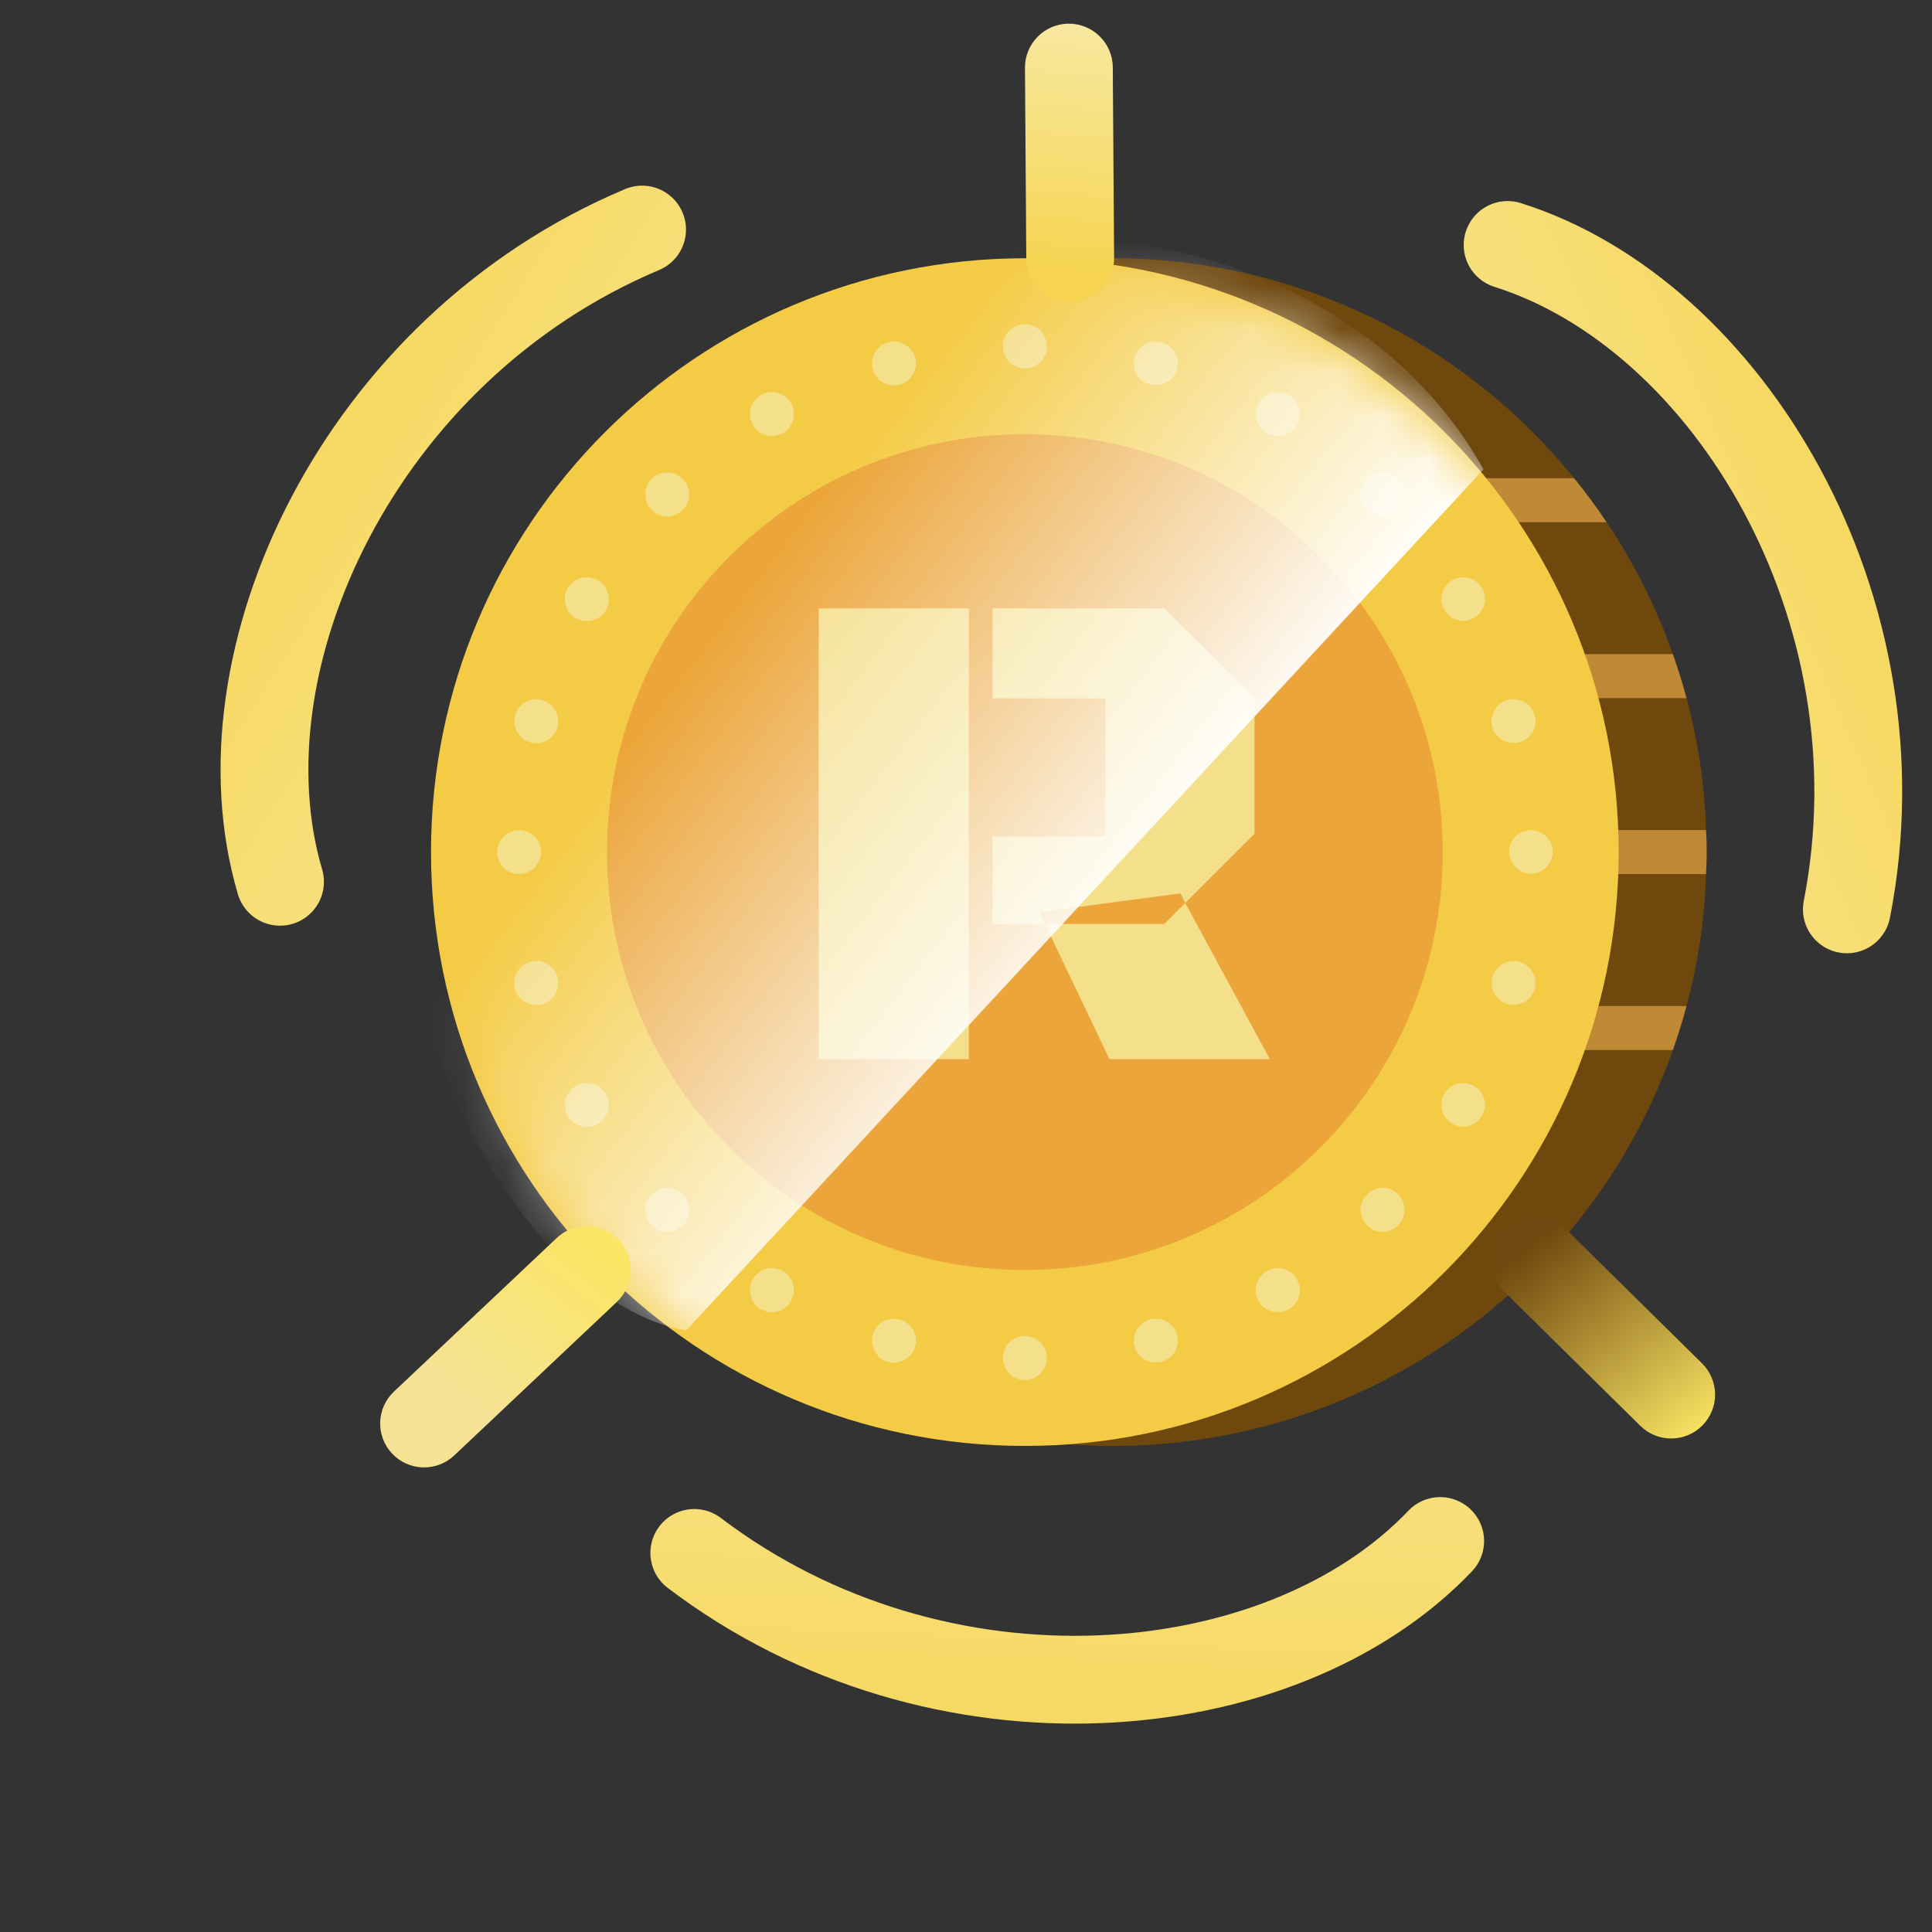 <svg width="44" height="44" viewBox="0 0 44 44" fill="none" xmlns="http://www.w3.org/2000/svg">
<rect x="0" y="0" width="44" height="44" fill="#333333" stroke="none"/>
<path d="M38.869 19.406C38.869 19.236 38.864 19.071 38.854 18.905C38.824 17.889 38.675 16.881 38.408 15.9C38.318 15.559 38.213 15.224 38.098 14.898C37.724 13.837 37.218 12.827 36.59 11.893C36.36 11.547 36.109 11.211 35.849 10.891C33.284 7.72 29.423 5.879 25.345 5.882C25.009 5.882 24.674 5.892 24.343 5.922V32.89C24.674 32.92 25.009 32.93 25.345 32.93C29.423 32.933 33.284 31.092 35.849 27.921C36.112 27.6 36.36 27.266 36.59 26.92C37.218 25.986 37.724 24.976 38.098 23.914C38.213 23.589 38.318 23.253 38.408 22.912C38.675 21.932 38.824 20.923 38.854 19.907C38.864 19.742 38.869 19.576 38.869 19.406Z" fill="#6F480E"/>
<path d="M36.589 11.893C36.359 11.547 36.108 11.211 35.848 10.891H31.856C31.579 10.891 31.355 11.115 31.355 11.392C31.355 11.668 31.579 11.893 31.856 11.893H36.589V11.893Z" fill="#C08935"/>
<path d="M38.408 22.912H31.636C31.36 22.912 31.135 23.137 31.135 23.413C31.135 23.69 31.36 23.914 31.636 23.914H38.098C38.213 23.589 38.318 23.253 38.408 22.912Z" fill="#C08935"/>
<path d="M38.868 19.406C38.868 19.236 38.864 19.07 38.853 18.905H34.836C34.56 18.905 34.335 19.129 34.335 19.406C34.335 19.683 34.56 19.907 34.836 19.907H38.853C38.864 19.742 38.868 19.576 38.868 19.406Z" fill="#C08935"/>
<path d="M38.408 15.899C38.318 15.559 38.212 15.223 38.097 14.898H31.636C31.359 14.898 31.135 15.122 31.135 15.399C31.135 15.675 31.359 15.9 31.636 15.9H38.408V15.899Z" fill="#C08935"/>
<path d="M23.34 5.882C30.81 5.882 36.864 11.937 36.864 19.406C36.864 26.875 30.81 32.93 23.34 32.93C15.871 32.93 9.816 26.875 9.816 19.406C9.816 11.937 15.871 5.882 23.34 5.882Z" fill="#F4CB45"/>
<path d="M23.341 9.889C18.085 9.889 13.824 14.15 13.824 19.406C13.824 24.662 18.085 28.923 23.341 28.923C28.597 28.923 32.858 24.662 32.858 19.406C32.852 14.153 28.594 9.895 23.341 9.889Z" fill="#EBA53A"/>
<path d="M23.34 30.426C23.208 30.428 23.081 30.48 22.985 30.571C22.892 30.667 22.84 30.794 22.84 30.927C22.84 30.992 22.854 31.057 22.88 31.117C22.905 31.178 22.941 31.234 22.985 31.283C23.128 31.427 23.345 31.471 23.533 31.392C23.721 31.314 23.843 31.131 23.841 30.927C23.84 30.893 23.837 30.86 23.831 30.827C23.826 30.796 23.816 30.765 23.801 30.737C23.79 30.705 23.775 30.674 23.756 30.646C23.736 30.621 23.716 30.596 23.696 30.571C23.6 30.48 23.473 30.428 23.34 30.426Z" fill="#F4DF8B"/>
<path d="M23.34 7.385C23.208 7.387 23.081 7.439 22.985 7.53C22.892 7.626 22.84 7.753 22.84 7.886C22.84 7.951 22.854 8.016 22.88 8.076C22.905 8.137 22.941 8.193 22.985 8.241C23.128 8.386 23.345 8.429 23.533 8.351C23.721 8.273 23.843 8.089 23.841 7.886C23.84 7.852 23.837 7.819 23.831 7.786C23.826 7.754 23.816 7.724 23.801 7.696C23.79 7.664 23.775 7.633 23.756 7.605C23.736 7.58 23.716 7.555 23.696 7.53C23.6 7.439 23.473 7.387 23.34 7.385Z" fill="#F4DF8B"/>
<path d="M20.36 30.035C20.294 30.035 20.227 30.047 20.165 30.07C20.105 30.096 20.051 30.134 20.005 30.18C19.811 30.376 19.811 30.691 20.005 30.887C20.049 30.935 20.104 30.973 20.165 30.997C20.353 31.072 20.567 31.029 20.711 30.887C20.807 30.794 20.861 30.667 20.861 30.534C20.861 30.4 20.807 30.273 20.711 30.18C20.619 30.086 20.492 30.034 20.36 30.035Z" fill="#F4DF8B"/>
<path d="M26.322 7.776C26.188 7.778 26.061 7.832 25.966 7.926C25.772 8.121 25.772 8.437 25.966 8.632C26.167 8.817 26.476 8.817 26.677 8.632C26.701 8.611 26.722 8.585 26.737 8.557C26.756 8.53 26.772 8.501 26.787 8.472C26.798 8.441 26.806 8.409 26.812 8.377C26.821 8.344 26.824 8.31 26.822 8.276C26.824 8.145 26.771 8.018 26.677 7.926C26.632 7.876 26.575 7.838 26.512 7.816C26.452 7.79 26.387 7.776 26.322 7.776Z" fill="#F4DF8B"/>
<path d="M17.581 28.883C17.515 28.882 17.451 28.894 17.39 28.918C17.329 28.946 17.274 28.983 17.225 29.028C17.203 29.052 17.183 29.077 17.165 29.104C17.146 29.132 17.131 29.162 17.119 29.194C17.105 29.222 17.095 29.253 17.09 29.284C17.084 29.317 17.08 29.351 17.08 29.384C17.08 29.45 17.094 29.514 17.119 29.575C17.165 29.7 17.264 29.799 17.39 29.845C17.481 29.885 17.583 29.895 17.68 29.875C17.712 29.869 17.742 29.859 17.771 29.845C17.803 29.834 17.833 29.819 17.861 29.8C17.886 29.78 17.911 29.76 17.936 29.74C17.98 29.691 18.016 29.635 18.041 29.575C18.069 29.515 18.083 29.45 18.081 29.384C18.081 29.351 18.077 29.317 18.071 29.284C18.066 29.253 18.056 29.222 18.041 29.194C18.03 29.162 18.015 29.132 17.996 29.104C17.976 29.078 17.956 29.054 17.936 29.028C17.912 29.007 17.887 28.987 17.861 28.968C17.832 28.95 17.802 28.933 17.771 28.918C17.741 28.908 17.711 28.899 17.681 28.893C17.648 28.885 17.614 28.882 17.581 28.883Z" fill="#F4DF8B"/>
<path d="M29.102 8.928C28.968 8.926 28.84 8.979 28.746 9.073C28.652 9.167 28.599 9.295 28.601 9.428C28.601 9.494 28.615 9.558 28.64 9.619C28.663 9.681 28.699 9.737 28.746 9.784C28.89 9.926 29.105 9.968 29.292 9.889C29.353 9.864 29.408 9.828 29.457 9.784C29.651 9.586 29.651 9.27 29.457 9.073C29.408 9.029 29.352 8.993 29.292 8.968C29.232 8.942 29.167 8.928 29.102 8.928Z" fill="#F4DF8B"/>
<path d="M15.197 27.05C15.063 27.05 14.935 27.105 14.841 27.2C14.816 27.222 14.794 27.247 14.776 27.275C14.761 27.3 14.746 27.331 14.731 27.361C14.72 27.391 14.711 27.423 14.706 27.456C14.698 27.487 14.694 27.519 14.696 27.551C14.695 27.618 14.707 27.684 14.731 27.746C14.794 27.902 14.931 28.015 15.096 28.047C15.261 28.08 15.431 28.027 15.548 27.907C15.596 27.862 15.633 27.807 15.658 27.746C15.683 27.684 15.697 27.618 15.698 27.551C15.697 27.519 15.694 27.487 15.688 27.456C15.678 27.421 15.668 27.39 15.658 27.361C15.643 27.331 15.628 27.3 15.613 27.275C15.595 27.247 15.573 27.222 15.548 27.2C15.503 27.152 15.448 27.114 15.387 27.09C15.327 27.064 15.262 27.051 15.197 27.05Z" fill="#F4DF8B"/>
<path d="M31.485 10.761C31.42 10.76 31.355 10.772 31.294 10.796C31.235 10.822 31.18 10.86 31.134 10.906C31.038 10.999 30.983 11.128 30.984 11.262C30.985 11.327 30.998 11.392 31.024 11.452C31.078 11.572 31.174 11.669 31.294 11.723C31.482 11.797 31.696 11.754 31.84 11.612C31.934 11.52 31.987 11.394 31.986 11.262C31.987 11.129 31.935 11.001 31.84 10.906C31.747 10.811 31.618 10.759 31.485 10.761Z" fill="#F4DF8B"/>
<path d="M13.363 24.666C13.297 24.667 13.233 24.68 13.173 24.706C13.112 24.731 13.056 24.767 13.007 24.811C12.987 24.836 12.967 24.861 12.947 24.886C12.928 24.914 12.913 24.944 12.902 24.977C12.888 25.005 12.878 25.035 12.872 25.067C12.866 25.1 12.863 25.133 12.862 25.167C12.864 25.299 12.916 25.426 13.007 25.522C13.056 25.567 13.112 25.602 13.173 25.628C13.294 25.683 13.432 25.683 13.553 25.628C13.615 25.605 13.672 25.569 13.719 25.522C13.81 25.426 13.862 25.299 13.864 25.167C13.863 25.034 13.811 24.907 13.719 24.811C13.672 24.765 13.615 24.729 13.553 24.706C13.493 24.68 13.428 24.666 13.363 24.666Z" fill="#F4DF8B"/>
<path d="M33.319 13.145C33.083 13.148 32.881 13.316 32.836 13.548C32.792 13.78 32.917 14.011 33.136 14.101C33.355 14.19 33.606 14.113 33.737 13.916C33.867 13.719 33.841 13.457 33.674 13.29C33.578 13.199 33.451 13.147 33.319 13.145Z" fill="#F4DF8B"/>
<path d="M12.211 21.886C12.079 21.886 11.952 21.941 11.86 22.036C11.766 22.128 11.714 22.255 11.715 22.387C11.715 22.453 11.726 22.52 11.75 22.582C11.774 22.643 11.812 22.698 11.86 22.742C11.881 22.767 11.906 22.788 11.935 22.802C11.962 22.822 11.991 22.839 12.021 22.853C12.052 22.864 12.083 22.872 12.116 22.878C12.263 22.908 12.415 22.87 12.531 22.774C12.647 22.679 12.713 22.537 12.712 22.387C12.713 22.355 12.71 22.323 12.702 22.291C12.697 22.259 12.688 22.227 12.677 22.196C12.662 22.166 12.647 22.136 12.632 22.111C12.614 22.083 12.592 22.058 12.566 22.036C12.473 21.94 12.345 21.886 12.211 21.886Z" fill="#F4DF8B"/>
<path d="M34.471 15.925C34.338 15.924 34.209 15.976 34.115 16.071C34.021 16.165 33.969 16.293 33.97 16.426C33.969 16.558 34.021 16.685 34.115 16.777C34.312 16.967 34.625 16.967 34.822 16.777C34.917 16.685 34.971 16.559 34.972 16.426C34.971 16.293 34.917 16.164 34.822 16.071C34.729 15.977 34.603 15.924 34.471 15.925Z" fill="#F4DF8B"/>
<path d="M11.82 18.905C11.755 18.906 11.69 18.92 11.63 18.946C11.569 18.971 11.514 19.007 11.465 19.051C11.419 19.099 11.384 19.155 11.36 19.216C11.306 19.337 11.306 19.476 11.36 19.597C11.385 19.658 11.421 19.713 11.465 19.762C11.514 19.806 11.569 19.842 11.63 19.867C11.752 19.917 11.889 19.917 12.011 19.867C12.071 19.842 12.127 19.806 12.176 19.762C12.22 19.713 12.256 19.657 12.281 19.597C12.335 19.476 12.335 19.337 12.281 19.216C12.257 19.155 12.221 19.099 12.176 19.051C12.127 19.007 12.071 18.971 12.011 18.946C11.951 18.92 11.886 18.906 11.82 18.905Z" fill="#F4DF8B"/>
<path d="M34.861 18.905C34.625 18.907 34.423 19.076 34.379 19.308C34.335 19.54 34.46 19.771 34.679 19.86C34.897 19.95 35.149 19.872 35.279 19.676C35.41 19.479 35.384 19.217 35.217 19.05C35.121 18.959 34.994 18.907 34.861 18.905Z" fill="#F4DF8B"/>
<path d="M12.211 15.925C12.079 15.925 11.952 15.978 11.858 16.072C11.765 16.166 11.714 16.294 11.715 16.426C11.715 16.559 11.767 16.687 11.86 16.782C11.883 16.804 11.909 16.825 11.935 16.842C11.962 16.86 11.991 16.875 12.021 16.887C12.051 16.9 12.083 16.91 12.116 16.917C12.279 16.948 12.447 16.897 12.566 16.782C12.591 16.757 12.613 16.73 12.632 16.702C12.647 16.677 12.662 16.647 12.677 16.616C12.688 16.586 12.697 16.554 12.702 16.521C12.71 16.49 12.713 16.458 12.712 16.426C12.713 16.293 12.661 16.165 12.567 16.071C12.472 15.976 12.344 15.924 12.211 15.925Z" fill="#F4DF8B"/>
<path d="M34.471 21.886C34.337 21.886 34.209 21.941 34.115 22.036C34.021 22.128 33.969 22.255 33.97 22.387C33.969 22.52 34.021 22.648 34.115 22.742C34.314 22.928 34.623 22.928 34.822 22.742C34.917 22.649 34.971 22.521 34.972 22.387C34.965 22.113 34.745 21.892 34.471 21.886Z" fill="#F4DF8B"/>
<path d="M13.363 13.145C13.297 13.146 13.233 13.159 13.173 13.185C13.112 13.211 13.056 13.246 13.007 13.29C12.814 13.488 12.814 13.804 13.007 14.002C13.056 14.046 13.112 14.082 13.173 14.107C13.295 14.157 13.431 14.157 13.553 14.107C13.615 14.084 13.672 14.048 13.719 14.002C13.912 13.804 13.912 13.488 13.719 13.29C13.672 13.244 13.615 13.208 13.553 13.185C13.493 13.159 13.428 13.146 13.363 13.145Z" fill="#F4DF8B"/>
<path d="M33.319 24.666C33.083 24.668 32.881 24.836 32.836 25.068C32.792 25.3 32.917 25.532 33.136 25.621C33.355 25.71 33.606 25.633 33.737 25.436C33.867 25.239 33.841 24.978 33.674 24.811C33.578 24.719 33.451 24.667 33.319 24.666Z" fill="#F4DF8B"/>
<path d="M15.197 10.761C15.163 10.759 15.129 10.763 15.097 10.771C15.064 10.777 15.032 10.785 15.001 10.796C14.971 10.811 14.946 10.826 14.916 10.841C14.889 10.86 14.864 10.882 14.841 10.906C14.794 10.952 14.757 11.007 14.731 11.066C14.707 11.129 14.695 11.195 14.696 11.262C14.695 11.327 14.707 11.392 14.731 11.452C14.757 11.512 14.794 11.567 14.841 11.612C14.864 11.637 14.889 11.659 14.916 11.678C14.946 11.693 14.971 11.708 15.001 11.723C15.031 11.733 15.066 11.743 15.097 11.753C15.194 11.773 15.296 11.763 15.387 11.723C15.507 11.669 15.604 11.573 15.657 11.452C15.683 11.392 15.697 11.327 15.697 11.262C15.697 11.195 15.683 11.129 15.657 11.066C15.633 11.005 15.595 10.951 15.547 10.906C15.501 10.86 15.447 10.822 15.387 10.796C15.326 10.772 15.262 10.76 15.197 10.761Z" fill="#F4DF8B"/>
<path d="M31.485 27.05C31.42 27.051 31.355 27.064 31.295 27.09C31.175 27.144 31.078 27.24 31.025 27.361C30.999 27.421 30.985 27.486 30.985 27.551C30.984 27.685 31.038 27.814 31.135 27.907C31.228 28.002 31.355 28.056 31.488 28.056C31.621 28.056 31.748 28.002 31.841 27.907C31.935 27.812 31.988 27.684 31.986 27.551C31.988 27.419 31.935 27.293 31.841 27.2C31.748 27.104 31.62 27.05 31.485 27.05Z" fill="#F4DF8B"/>
<path d="M17.581 8.928C17.515 8.928 17.45 8.942 17.39 8.968C17.329 8.992 17.273 9.028 17.225 9.073C17.202 9.098 17.182 9.124 17.165 9.153C17.145 9.179 17.13 9.207 17.12 9.238C17.105 9.268 17.095 9.3 17.09 9.333C17.084 9.365 17.081 9.397 17.08 9.429C17.082 9.561 17.134 9.688 17.225 9.784C17.274 9.829 17.329 9.864 17.39 9.889C17.482 9.93 17.583 9.94 17.681 9.92C17.712 9.914 17.743 9.904 17.771 9.889C17.803 9.879 17.833 9.863 17.861 9.844C17.887 9.826 17.913 9.806 17.936 9.784C17.983 9.737 18.019 9.681 18.042 9.619C18.07 9.559 18.083 9.494 18.082 9.429C18.081 9.397 18.078 9.365 18.072 9.333C18.067 9.3 18.057 9.268 18.042 9.238C18.032 9.207 18.016 9.179 17.996 9.153C17.977 9.123 17.956 9.098 17.936 9.073C17.911 9.053 17.886 9.033 17.861 9.013C17.834 8.994 17.803 8.979 17.771 8.968C17.743 8.953 17.712 8.943 17.681 8.938C17.648 8.932 17.614 8.929 17.581 8.928Z" fill="#F4DF8B"/>
<path d="M29.101 28.883C29.035 28.881 28.97 28.895 28.911 28.923C28.72 28.995 28.596 29.18 28.6 29.384C28.601 29.45 28.614 29.514 28.64 29.574C28.666 29.635 28.701 29.691 28.745 29.74C28.892 29.877 29.104 29.918 29.291 29.845C29.352 29.819 29.408 29.784 29.457 29.74C29.651 29.542 29.651 29.226 29.457 29.028C29.409 28.983 29.353 28.947 29.291 28.923C29.232 28.895 29.167 28.881 29.101 28.883Z" fill="#F4DF8B"/>
<path d="M20.361 7.776C20.227 7.776 20.099 7.83 20.005 7.926C19.96 7.973 19.923 8.027 19.895 8.086C19.871 8.147 19.859 8.212 19.86 8.277C19.859 8.343 19.871 8.41 19.895 8.472C19.923 8.531 19.96 8.585 20.005 8.632C20.123 8.75 20.292 8.8 20.456 8.767C20.488 8.762 20.52 8.754 20.551 8.742C20.581 8.727 20.611 8.712 20.636 8.697C20.664 8.68 20.69 8.658 20.711 8.632C20.759 8.588 20.797 8.533 20.821 8.472C20.847 8.41 20.86 8.344 20.861 8.277C20.861 8.211 20.847 8.146 20.821 8.086C20.797 8.025 20.759 7.971 20.711 7.926C20.69 7.9 20.664 7.878 20.636 7.861C20.611 7.846 20.581 7.831 20.551 7.816C20.521 7.806 20.491 7.796 20.456 7.786C20.424 7.78 20.392 7.777 20.361 7.776Z" fill="#F4DF8B"/>
<path d="M18.645 24.122V13.855H22.064V24.122H18.645ZM22.606 15.905V13.855H26.514L28.572 15.905V18.985L26.993 20.563L26.885 20.346L23.674 20.772L23.798 21.043H22.606V19.054H25.175V15.905H22.606ZM28.92 24.122H25.268L23.798 21.043H26.514L26.993 20.563L28.92 24.122Z" fill="#F4DF8B"/>
<path d="M26.322 30.035C26.256 30.034 26.192 30.046 26.131 30.07C26.07 30.098 26.015 30.135 25.966 30.181C25.772 30.376 25.772 30.691 25.966 30.887C26.165 31.077 26.478 31.077 26.677 30.887C26.771 30.795 26.824 30.668 26.822 30.536C26.824 30.403 26.771 30.275 26.677 30.18C26.63 30.133 26.574 30.095 26.512 30.07C26.451 30.046 26.387 30.034 26.322 30.035Z" fill="#F4DF8B"/>
<mask id="mask0" mask-type="alpha" maskUnits="userSpaceOnUse" x="9" y="5" width="28" height="28">
<path d="M23.34 5.882C30.81 5.882 36.864 11.937 36.864 19.406C36.864 26.875 30.81 32.93 23.34 32.93C15.871 32.93 9.816 26.875 9.816 19.406C9.816 11.937 15.871 5.882 23.34 5.882Z" fill="#F4CB45"/>
</mask>
<g mask="url(#mask0)">
<g style="mix-blend-mode:soft-light">
<path d="M15.627 30.3L33.784 10.691C30.153 4.154 19.046 3.103 12.722 10.691C5.459 19.406 11.269 29.574 15.627 30.3Z" fill="url(#paint0_linear)"/>
</g>
</g>
<path d="M34.335 5.579C39.35 7.159 43.404 13.853 42.061 20.71" stroke="url(#paint1_linear)" stroke-width="2" stroke-linecap="round"/>
<path d="M6.377 20.082C4.889 15.039 8.182 7.939 14.623 5.228" stroke="url(#paint2_linear)" stroke-width="2" stroke-linecap="round"/>
<path d="M32.799 35.096C29.173 38.902 21.377 39.594 15.812 35.367" stroke="url(#paint3_linear)" stroke-width="2" stroke-linecap="round"/>
<path d="M8.972 31.692C8.57 32.071 8.552 32.704 8.931 33.106C9.31 33.507 9.943 33.526 10.345 33.147L8.972 31.692ZM14.049 29.65C14.451 29.271 14.469 28.638 14.09 28.237C13.711 27.835 13.078 27.817 12.677 28.196L14.049 29.65ZM10.345 33.147L14.049 29.65L12.677 28.196L8.972 31.692L10.345 33.147Z" fill="url(#paint4_linear)"/>
<path d="M37.358 32.473C37.751 32.861 38.384 32.856 38.772 32.463C39.16 32.07 39.155 31.437 38.762 31.049L37.358 32.473ZM35.67 28C35.276 27.612 34.643 27.617 34.255 28.01C33.868 28.403 33.872 29.037 34.266 29.424L35.67 28ZM38.762 31.049L35.67 28L34.266 29.424L37.358 32.473L38.762 31.049Z" fill="url(#paint5_linear)"/>
<path d="M25.343 1.533C25.339 0.98 24.888 0.536 24.336 0.539C23.784 0.543 23.339 0.994 23.343 1.546L25.343 1.533ZM23.373 5.889C23.377 6.441 23.827 6.886 24.38 6.882C24.932 6.878 25.376 6.427 25.373 5.875L23.373 5.889ZM23.343 1.546L23.373 5.889L25.373 5.875L25.343 1.533L23.343 1.546Z" fill="url(#paint6_linear)"/>
<defs>
<linearGradient id="paint0_linear" x1="25.795" y1="21.585" x2="16.353" y2="14.322" gradientUnits="userSpaceOnUse">
<stop stop-color="white"/>
<stop offset="1" stop-color="white" stop-opacity="0"/>
</linearGradient>
<linearGradient id="paint1_linear" x1="43.593" y1="5.579" x2="26.924" y2="12.877" gradientUnits="userSpaceOnUse">
<stop stop-color="#F6D450"/>
<stop offset="1" stop-color="#F8E9A2"/>
</linearGradient>
<linearGradient id="paint2_linear" x1="1.211" y1="12.399" x2="16.568" y2="22.16" gradientUnits="userSpaceOnUse">
<stop stop-color="#F6D450"/>
<stop offset="1" stop-color="#F8E9A2"/>
</linearGradient>
<linearGradient id="paint3_linear" x1="28.722" y1="43.407" x2="29.512" y2="25.228" gradientUnits="userSpaceOnUse">
<stop stop-color="#F6D450"/>
<stop offset="1" stop-color="#F8E9A2"/>
</linearGradient>
<linearGradient id="paint4_linear" x1="14.319" y1="28.923" x2="11.511" y2="32.419" gradientUnits="userSpaceOnUse">
<stop stop-color="#FBE564"/>
<stop offset="1" stop-color="#F5E393"/>
</linearGradient>
<linearGradient id="paint5_linear" x1="34.968" y1="28.226" x2="38.684" y2="32.771" gradientUnits="userSpaceOnUse">
<stop stop-color="#6E480E"/>
<stop offset="1" stop-color="#FBE564"/>
</linearGradient>
<linearGradient id="paint6_linear" x1="24.029" y1="6.225" x2="24.616" y2="0.384" gradientUnits="userSpaceOnUse">
<stop stop-color="#F6D450"/>
<stop offset="1" stop-color="#F8E9A2"/>
</linearGradient>
</defs>
</svg>

